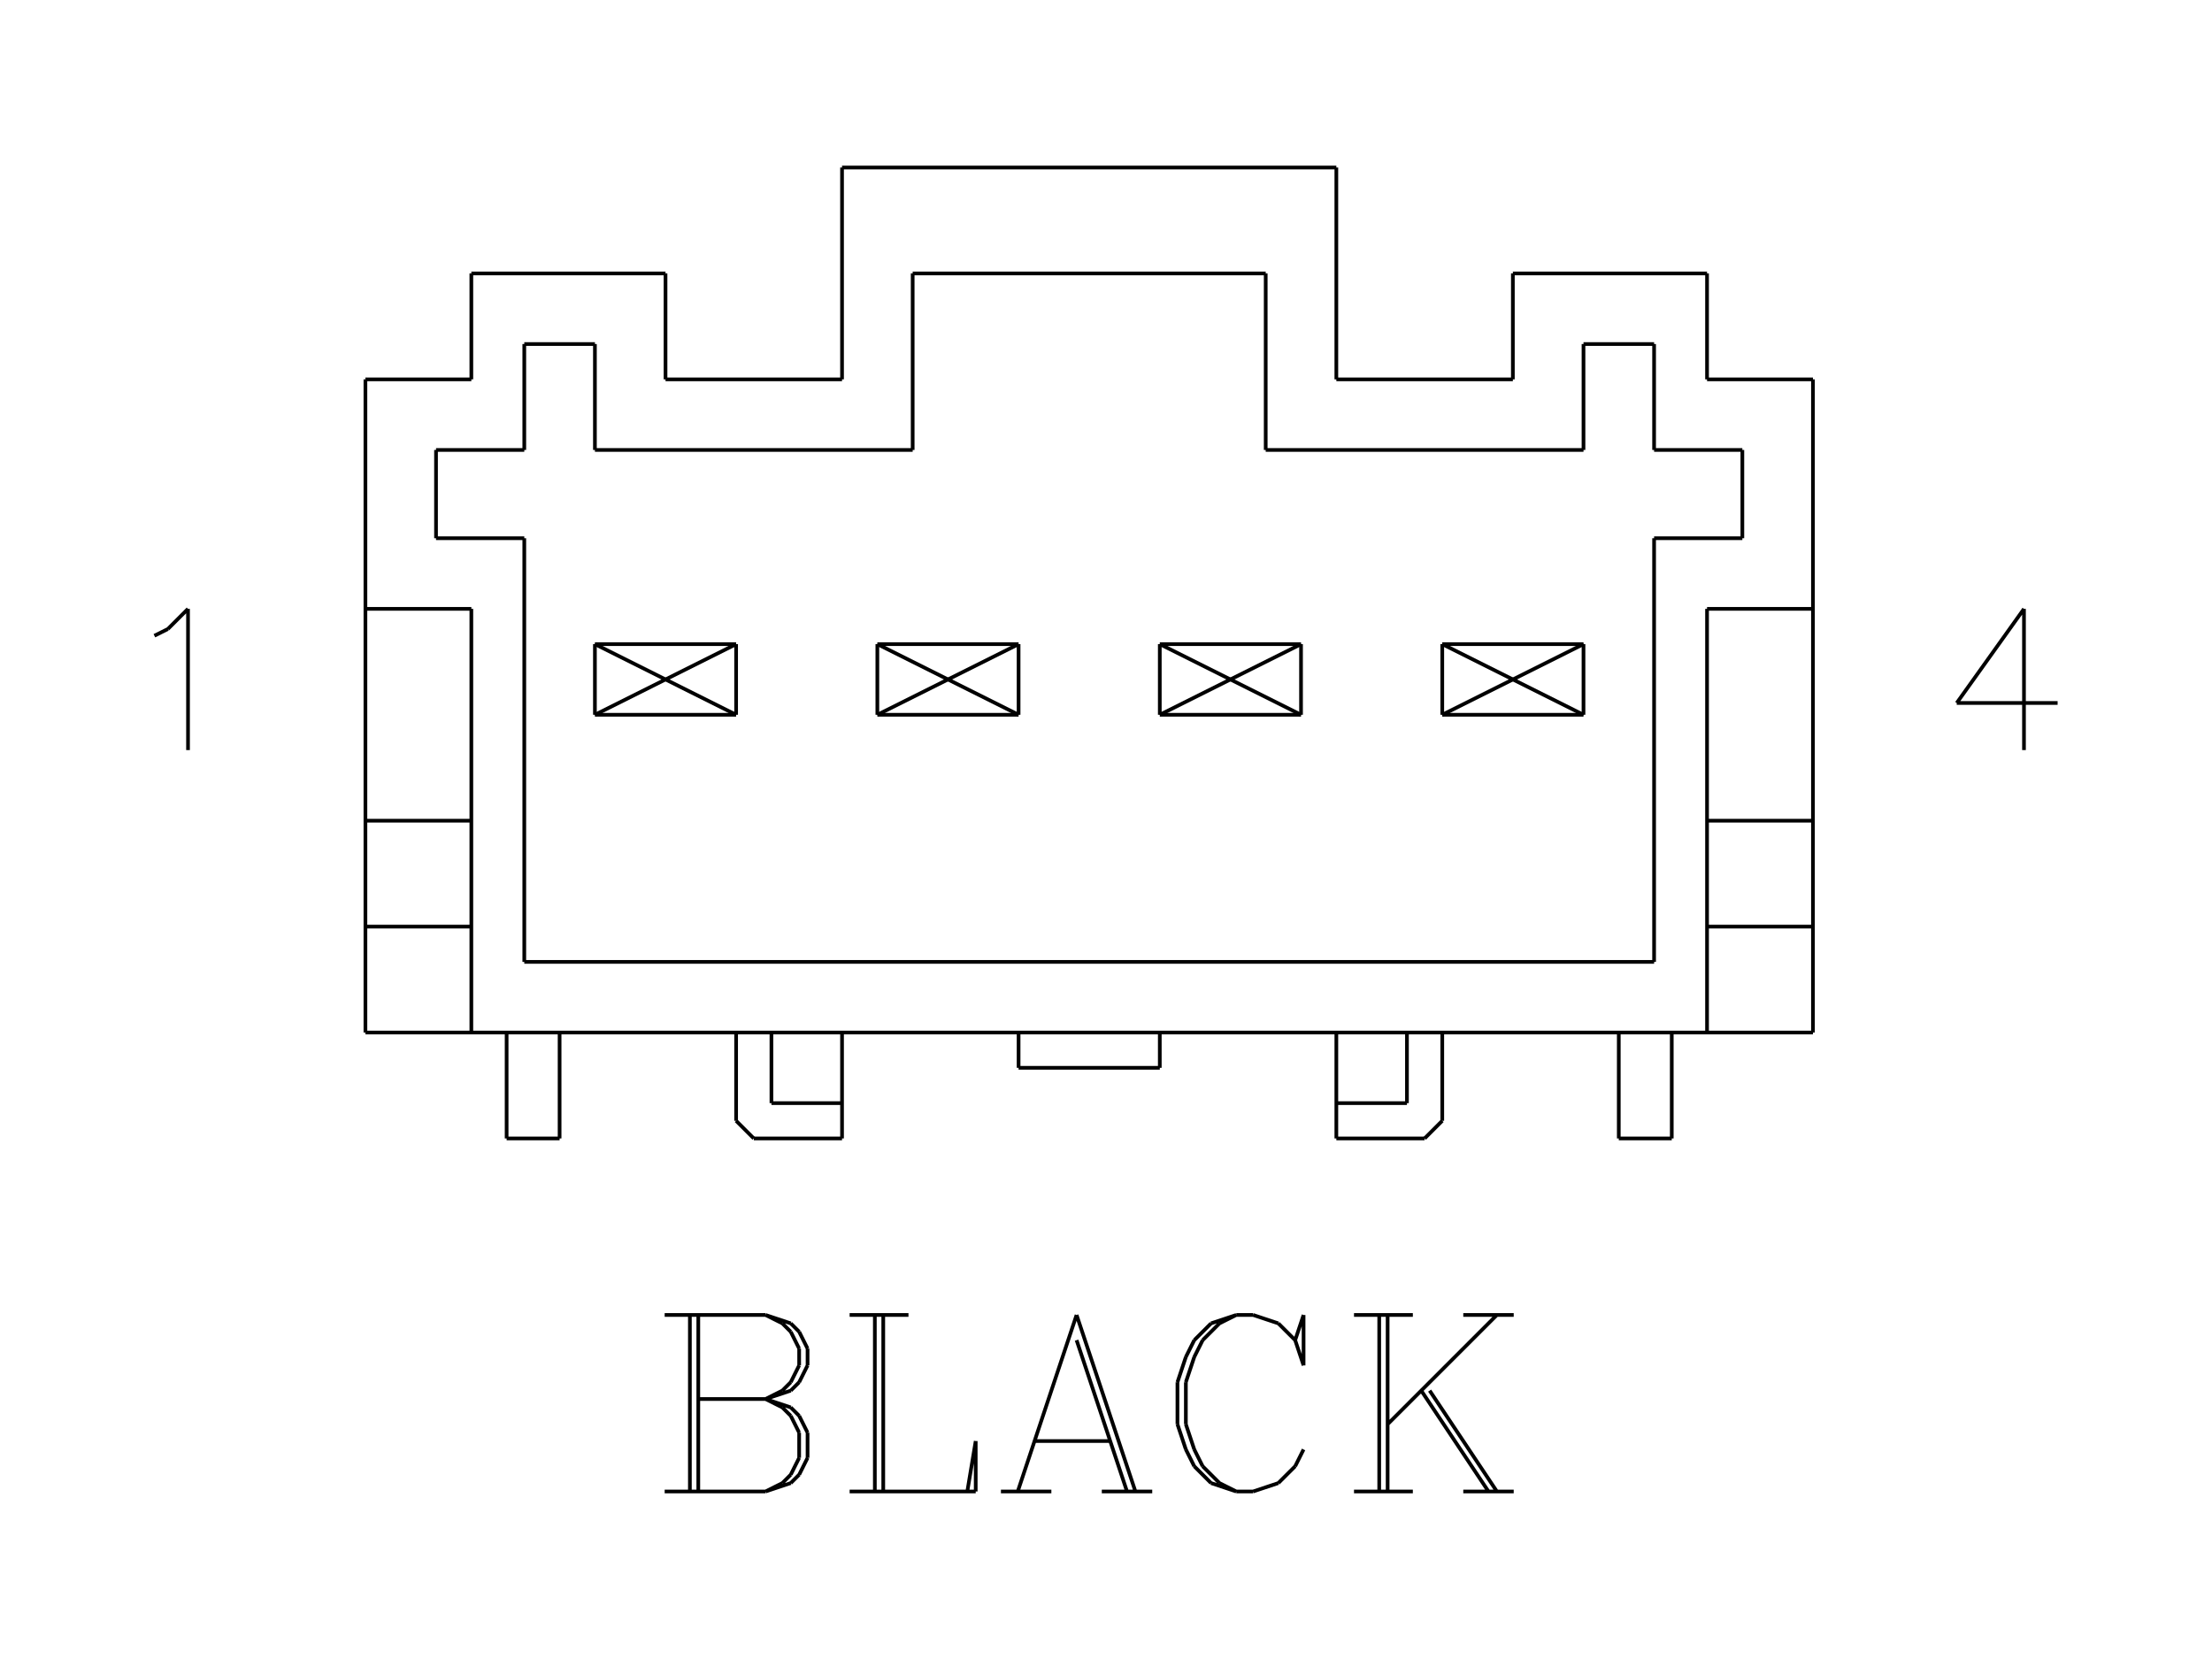 <?xml version="1.0" standalone="no"?><svg xmlns="http://www.w3.org/2000/svg" width="600.000" height="450.000" viewBox="0.0 0.0 600.000 450.000" version="1.1">
<title>Acme Converter - Post-processed with EDS-Designer: 14.44 (info@symca.com)</title>
<desc>Acme Converter - Post-processed with EDS-Designer: 14.44 (info@symca.com)</desc>
<g id="EDS_STYLE_GROUP" fill="none" stroke="black" stroke-width="1.0">
<g id="0" display="visible">
<path d="M362.48 102.9L410.36 102.9"/>
<path d="M343.32 122.05L429.52 122.05"/>
<path d="M386.42 308.8L391.21 304.01"/>
<path d="M491.76 280.07L99.12 280.07"/>
<path d="M448.67 260.91L142.21 260.91"/>
<path d="M352.9 193.88L352.9 174.72"/>
<path d="M314.59 174.72L314.59 193.88"/>
<path d="M276.29 193.88L237.98 174.72"/>
<path d="M237.98 193.88L276.29 174.72"/>
<path d="M276.29 193.88L276.29 174.72"/>
<path d="M237.98 174.72L237.98 193.88"/>
<path d="M199.67 193.88L199.67 174.72"/>
<path d="M352.9 193.88L314.59 174.72"/>
<path d="M314.59 193.88L352.9 174.72"/>
<path d="M142.21 260.91L142.21 145.99"/>
<path d="M161.37 174.72L161.37 193.88"/>
<path d="M127.85 280.07L127.85 165.15"/>
<path d="M99.12 280.07L99.12 102.9"/>
<path d="M199.67 193.88L161.37 174.72"/>
<path d="M161.37 193.88L199.67 174.72"/>
<path d="M228.4 308.8L228.4 280.07"/>
<path d="M199.67 280.07L199.67 304.01"/>
<path d="M151.79 308.8L151.79 280.07"/>
<path d="M137.42 280.07L137.42 308.8"/>
<path d="M137.42 308.8L151.79 308.8"/>
<path d="M199.67 304.01L204.46 308.8"/>
<path d="M204.46 308.8L228.4 308.8"/>
<path d="M127.85 251.34L99.12 251.34"/>
<path d="M99.12 222.61L127.85 222.61"/>
<path d="M209.25 280.07L209.25 299.22"/>
<path d="M209.25 299.22L228.4 299.22"/>
<path d="M161.37 193.88L199.67 193.88"/>
<path d="M362.48 280.07L362.48 308.8"/>
<path d="M362.48 308.8L386.42 308.8"/>
<path d="M314.59 289.64L276.29 289.64"/>
<path d="M276.29 289.64L276.29 280.07"/>
<path d="M237.98 193.88L276.29 193.88"/>
<path d="M314.59 280.07L314.59 289.64"/>
<path d="M381.63 299.22L381.63 280.07"/>
<path d="M362.48 299.22L381.63 299.22"/>
<path d="M314.59 193.88L352.9 193.88"/>
<path d="M228.4 45.44L362.48 45.44"/>
<path d="M161.37 122.05L247.56 122.05"/>
<path d="M228.4 102.9L228.4 45.44"/>
<path d="M180.52 74.17L180.52 102.9"/>
<path d="M127.85 102.9L127.85 74.17"/>
<path d="M142.21 93.32L161.37 93.32"/>
<path d="M118.27 145.99L118.27 122.05"/>
<path d="M127.85 165.15L99.12 165.15"/>
<path d="M142.21 145.99L118.27 145.99"/>
<path d="M99.12 102.9L127.85 102.9"/>
<path d="M142.21 122.05L142.21 93.32"/>
<path d="M118.27 122.05L142.21 122.05"/>
<path d="M199.67 174.72L161.37 174.72"/>
<path d="M180.52 102.9L228.4 102.9"/>
<path d="M161.37 93.32L161.37 122.05"/>
<path d="M127.85 74.17L180.52 74.17"/>
<path d="M343.32 74.17L343.32 122.05"/>
<path d="M362.48 45.44L362.48 102.9"/>
<path d="M247.56 122.05L247.56 74.17"/>
<path d="M276.29 174.72L237.98 174.72"/>
<path d="M352.9 174.72L314.59 174.72"/>
<path d="M247.56 74.17L343.32 74.17"/>
<path d="M463.03 280.07L463.03 165.15"/>
<path d="M491.76 102.9L491.76 280.07"/>
<path d="M448.67 260.91L448.67 145.99"/>
<path d="M391.21 193.88L429.52 174.72"/>
<path d="M429.52 193.88L391.21 174.72"/>
<path d="M429.52 193.88L429.52 174.72"/>
<path d="M391.21 174.72L391.21 193.88"/>
<path d="M453.46 280.07L453.46 308.8"/>
<path d="M439.09 308.8L439.09 280.07"/>
<path d="M391.21 304.01L391.21 280.07"/>
<path d="M453.46 308.8L439.09 308.8"/>
<path d="M491.76 222.61L463.03 222.61"/>
<path d="M463.03 251.34L491.76 251.34"/>
<path d="M391.21 193.88L429.52 193.88"/>
<path d="M463.03 74.17L463.03 102.9"/>
<path d="M410.36 102.9L410.36 74.17"/>
<path d="M463.03 102.9L491.76 102.9"/>
<path d="M472.61 122.05L448.67 122.05"/>
<path d="M463.03 165.15L491.76 165.15"/>
<path d="M448.67 145.99L472.61 145.99"/>
<path d="M429.52 174.72L391.21 174.72"/>
<path d="M429.52 93.32L448.67 93.32"/>
<path d="M429.52 122.05L429.52 93.32"/>
<path d="M448.67 122.05L448.67 93.32"/>
<path d="M472.61 145.99L472.61 122.05"/>
<path d="M410.36 74.17L463.03 74.17"/>
<path d="M187.13 404.56L187.13 356.68M189.41 356.68L189.41 404.56M180.29 356.68L207.65 356.68M207.65 356.68L214.49 358.96M214.49 358.96L216.77 361.24M216.77 361.24L219.05 365.8M219.05 365.8L219.05 370.36M219.05 370.36L216.77 374.92M216.77 374.92L214.49 377.2M214.49 377.2L207.65 379.48M207.65 356.68L212.21 358.96M212.21 358.96L214.49 361.24M214.49 361.24L216.77 365.8M216.77 365.8L216.77 370.36M216.77 370.36L214.49 374.92M214.49 374.92L212.21 377.2M212.21 377.2L207.65 379.48M189.41 379.48L207.65 379.48M207.65 379.48L214.49 381.76M214.49 381.76L216.77 384.04M216.77 384.04L219.05 388.6M219.05 388.6L219.05 395.44M219.05 395.44L216.77 400M216.77 400L214.49 402.28M214.49 402.28L207.65 404.56M207.65 404.56L180.29 404.56M207.65 379.48L212.21 381.76M212.21 381.76L214.49 384.04M214.49 384.04L216.77 388.6M216.77 388.6L216.77 395.44M216.77 395.44L214.49 400M214.49 400L212.21 402.28M212.21 402.28L207.65 404.56M237.3 404.56L237.3 356.68M239.58 356.68L239.58 404.56M230.46 356.68L246.42 356.68M230.46 404.56L264.66 404.56M264.66 404.56L264.66 390.88M264.66 390.88L262.38 404.56M292.02 356.68L276.06 404.56M292.02 356.68L307.98 404.56M292.02 363.52L305.7 404.56M280.62 390.88L301.14 390.88M271.5 404.56L285.18 404.56M298.86 404.56L312.54 404.56M351.31 363.52L353.59 370.36M353.59 370.36L353.59 356.68M353.59 356.68L351.31 363.52M351.31 363.52L346.74 358.96M346.74 358.96L339.9 356.68M339.9 356.68L335.34 356.68M335.34 356.68L328.5 358.96M328.5 358.96L323.94 363.52M323.94 363.52L321.66 368.08M321.66 368.08L319.38 374.92M319.38 374.92L319.38 386.32M319.38 386.32L321.66 393.16M321.66 393.16L323.94 397.72M323.94 397.72L328.5 402.28M328.5 402.28L335.34 404.56M335.34 404.56L339.9 404.56M339.9 404.56L346.74 402.28M346.74 402.28L351.31 397.72M351.31 397.72L353.59 393.16M335.34 356.68L330.78 358.96M330.78 358.96L326.22 363.52M326.22 363.52L323.94 368.08M323.94 368.08L321.66 374.92M321.66 374.92L321.66 386.32M321.66 386.32L323.94 393.16M323.94 393.16L326.22 397.72M326.22 397.72L330.78 402.28M330.78 402.28L335.34 404.56M374.11 404.56L374.11 356.68M376.39 356.68L376.39 404.56M406.03 356.68L376.39 386.32M387.79 377.2L406.03 404.56M385.51 377.2L403.75 404.56M367.27 356.68L383.23 356.68M396.91 356.68L410.59 356.68M367.27 404.56L383.23 404.56M396.91 404.56L410.59 404.56"/>
<path d="M41.88 172.44L45.53 170.62M45.53 170.62L51 165.15M51 165.15L51 203.45"/>
<path d="M549 165.15L530.76 190.68M530.76 190.68L558.12 190.68M549 165.15L549 203.45"/>
</g>
</g>
</svg>
